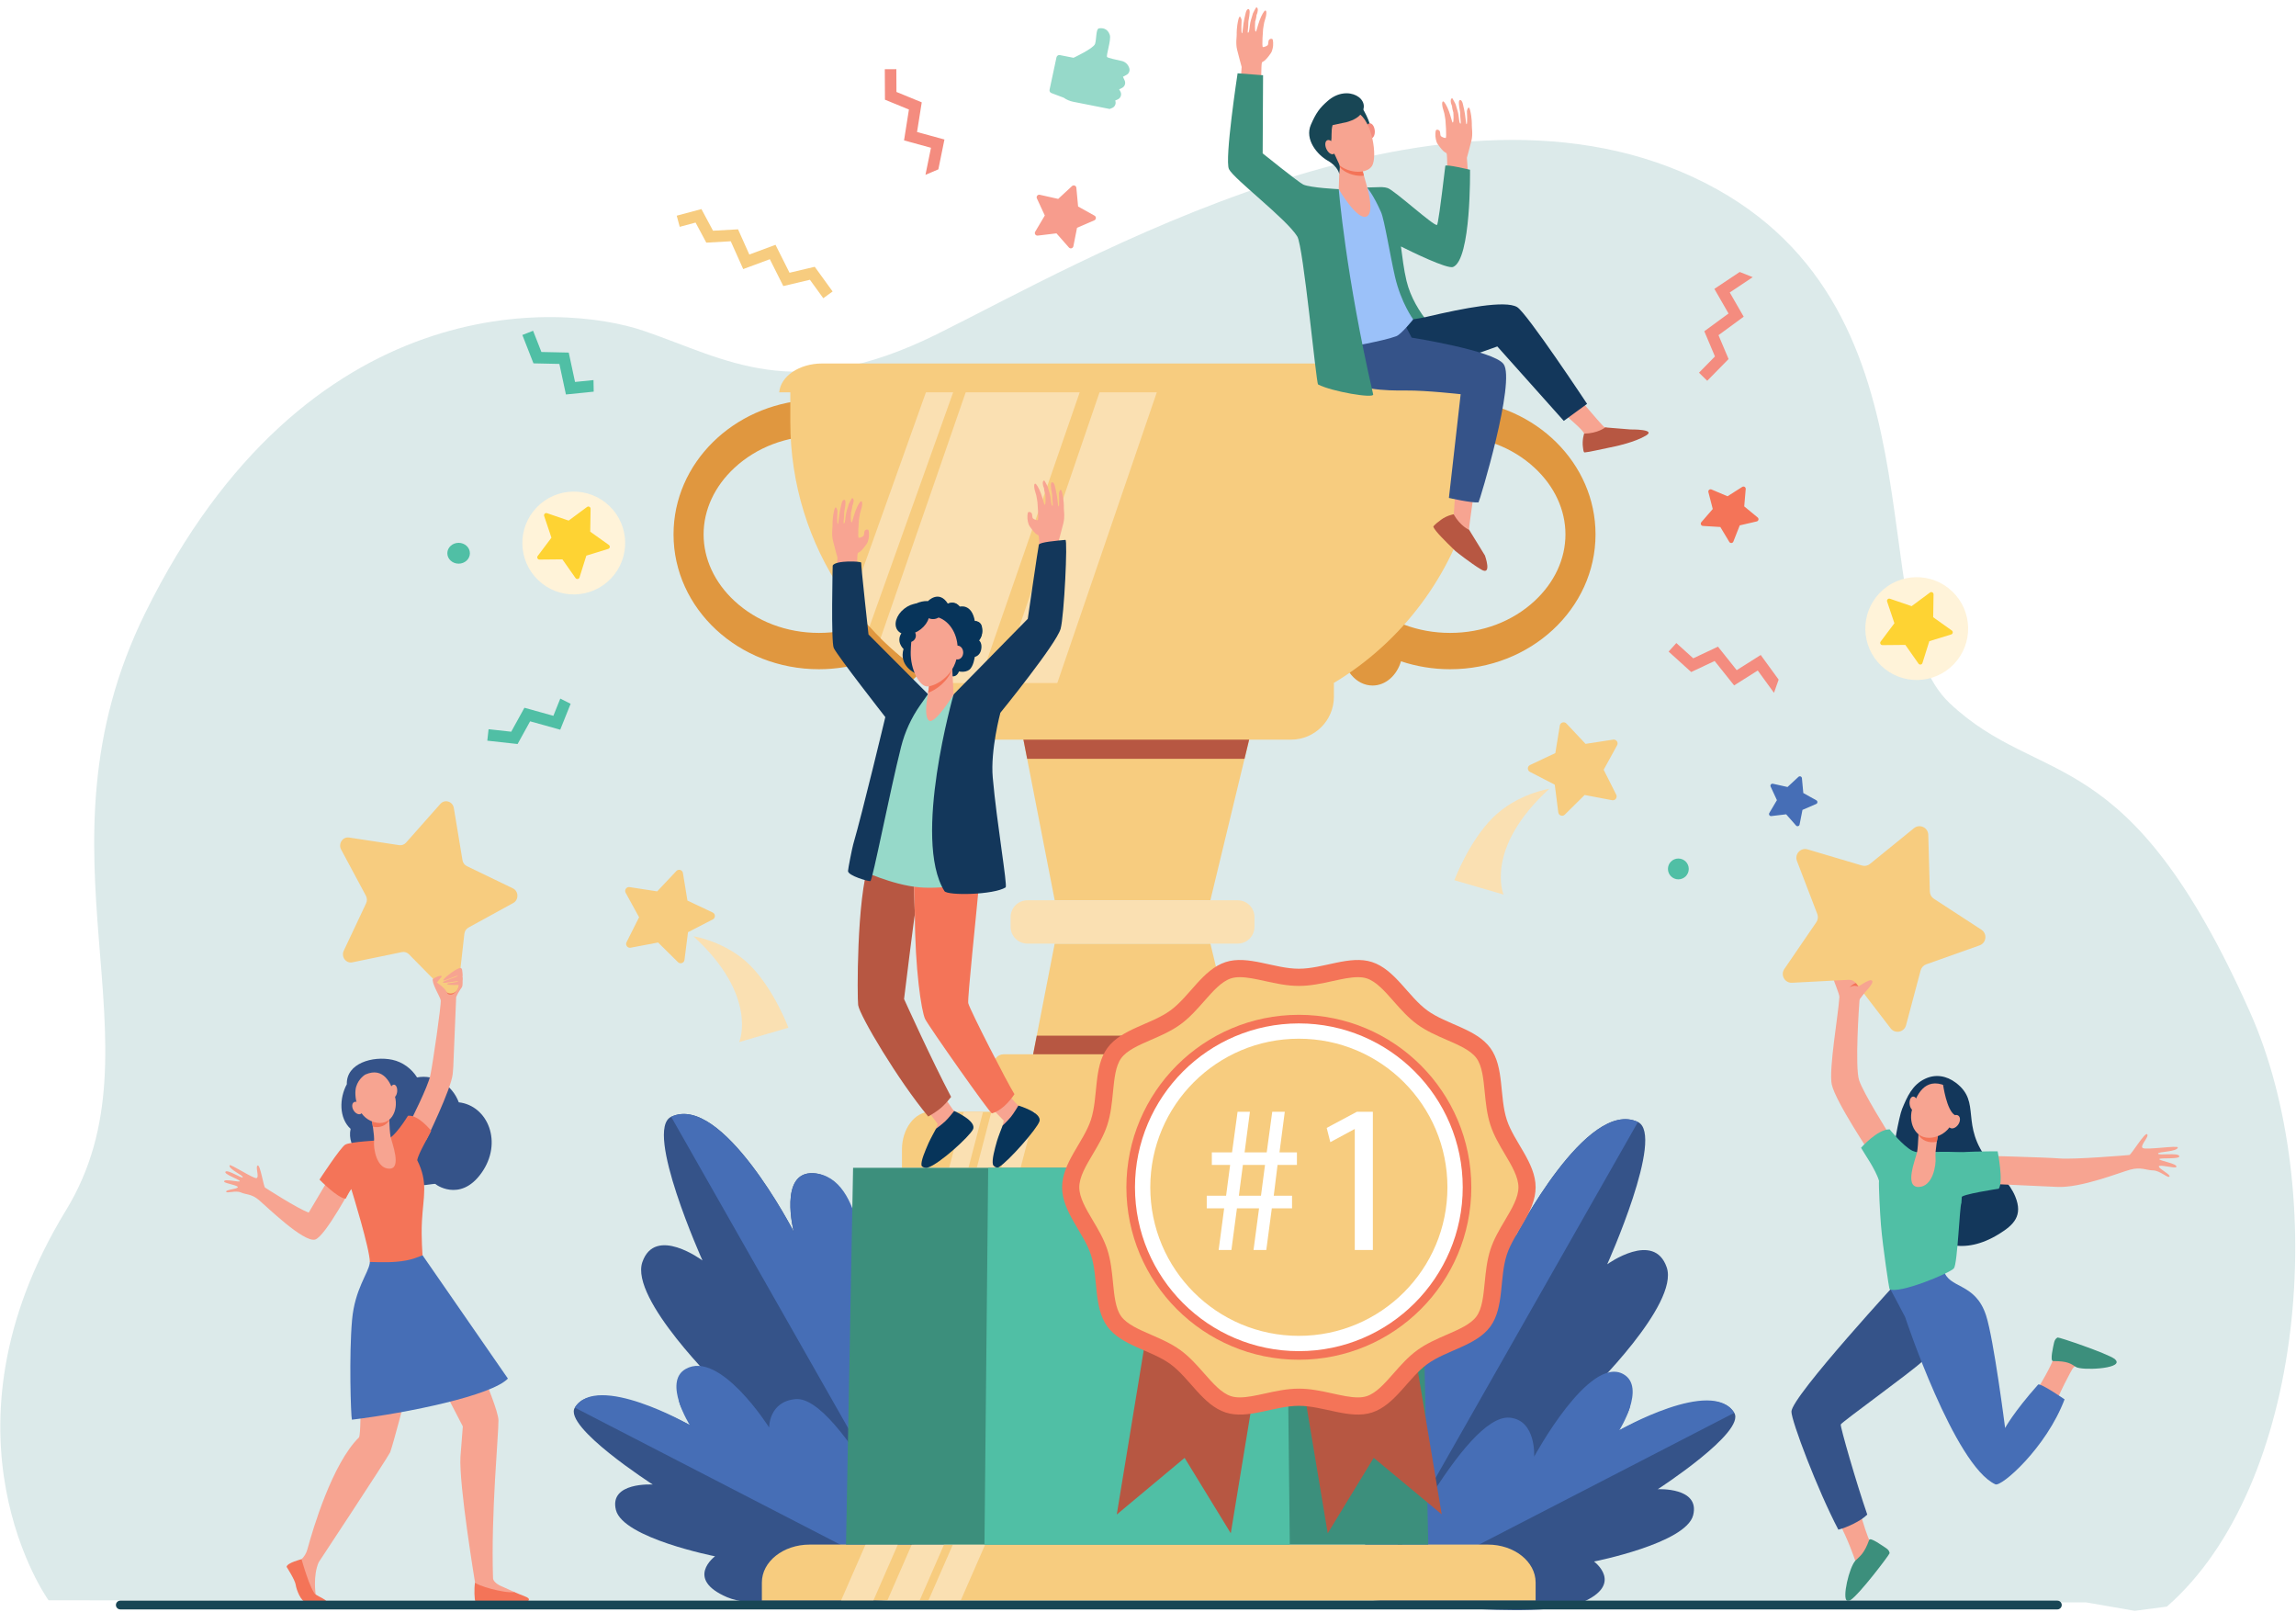 <?xml version="1.0" encoding="UTF-8"?>
<svg width="416px" height="292px" viewBox="0 0 416 292" version="1.1" xmlns="http://www.w3.org/2000/svg" xmlns:xlink="http://www.w3.org/1999/xlink">
    <title>1</title>
    <g id="Sachin-illustrations" stroke="none" stroke-width="1" fill="none" fill-rule="evenodd">
        <g id="1">
            <rect id="Rectangle" fill="#FFFFFF" x="0" y="0" width="416" height="292"></rect>
            <g id="Group-2" fill-rule="nonzero">
                <path d="M386.772,25.347 L392.604,26.111 C417.64,47.975 422.146,101.331 407.657,133.819 C385.399,183.732 369.863,174.122 353.239,189.785 C336.612,205.447 354.173,262.983 306.854,285.038 C259.537,307.091 195.593,269.376 169.696,256.591 C143.799,243.806 131.649,252.117 116.623,257.231 C101.596,262.345 55.463,265.219 26.341,206.182 C4.68,162.271 30.338,128.006 11.962,97.922 C-12.838,57.321 8.795,27.253 8.795,27.253 L377.959,26.874 L386.772,25.347" id="path16" fill="#DCEAEA" transform="translate(207.959, 158.582) scale(1, -1) translate(-207.959, -158.582) "></path>
                <g id="8601" transform="translate(20.95, 0)">
                    <g id="g10" transform="translate(187, 146.267) scale(-1, 1) rotate(-180) translate(-187, -146.267) translate(0, 0.767)">
                        <g id="g12" transform="translate(-0, 0)">
                            <path d="M226.96,2.092 C226.96,2.092 263.629,20.171 269.936,29.599 C276.241,39.028 266.971,39.562 266.971,39.562 C266.971,39.562 283.336,55.475 281.033,62.173 C278.732,68.873 270.253,62.729 270.253,62.729 C270.253,62.729 280.777,86.148 275.816,88.502 C266.575,92.888 253.61,67.689 253.61,67.689 C253.61,67.689 256.396,78.637 250.032,78.28 C240.437,77.744 240.833,52.983 240.833,52.983 C240.833,52.983 239.749,62.477 233.964,59.394 C223.586,53.86 226.96,2.092 226.96,2.092" id="path16" fill="#355389"></path>
                            <path d="M231.876,63.223 C236.393,65.729 240.892,58.405 240.892,58.405 C240.892,58.405 240.437,77.744 250.032,78.28 C256.396,78.637 253.61,67.689 253.61,67.689 C253.61,67.689 266.575,92.888 275.816,88.502 L226.916,2.496 C226.571,8.501 222.928,58.259 231.876,63.223" id="path18" fill="#466EB6"></path>
                            <path d="M227.907,1.87 C227.907,1.87 257.898,-1.856 265.663,1.464 C273.43,4.781 267.863,8.881 267.863,8.881 C267.863,8.881 284.538,12.159 285.825,17.273 C287.11,22.385 279.419,21.979 279.419,21.979 C279.419,21.979 295.407,32.33 293.269,35.815 C289.287,42.304 270.961,31.855 270.961,31.855 C270.961,31.855 277.148,37.55 273.034,39.914 C266.829,43.478 257.015,27.872 257.015,27.872 C257.015,27.872 257.624,31.719 252.763,32.145 C244.04,32.911 227.907,1.87 227.907,1.87" id="path20" fill="#355389"></path>
                            <path d="M252.566,34.94 C257.427,34.514 257.015,27.872 257.015,27.872 C257.015,27.872 267.006,46.37 273.211,42.806 C277.325,40.442 272.458,32.68 272.458,32.68 C272.458,32.68 289.287,42.304 293.269,35.815 L227.817,2.035 C230.041,5.922 244.419,35.655 252.566,34.94" id="path22" fill="#466EB6"></path>
                            <path d="M149.51,3.038 C149.51,3.038 112.841,21.116 106.534,30.545 C100.228,39.973 109.498,40.507 109.498,40.507 C109.498,40.507 93.134,56.421 95.436,63.119 C97.739,69.819 106.33,63.416 106.33,63.416 C106.33,63.416 95.694,87.094 100.655,89.448 C109.896,93.833 122.86,68.635 122.86,68.635 C122.86,68.635 120.074,79.582 126.437,79.226 C136.033,78.69 135.637,53.929 135.637,53.929 C135.637,53.929 136.721,63.422 142.506,60.337 C152.883,54.806 149.51,3.038 149.51,3.038" id="path24" fill="#355389"></path>
                            <path d="M144.594,64.169 C140.076,66.675 135.578,59.35 135.578,59.35 C135.578,59.35 136.033,78.69 126.437,79.226 C120.074,79.582 122.86,68.635 122.86,68.635 C122.86,68.635 109.896,93.833 100.655,89.448 L149.553,3.44 C149.898,9.446 153.541,59.205 144.594,64.169" id="path26" fill="#466EB6"></path>
                            <path d="M148.562,2.813 C148.562,2.813 118.572,-0.91 110.806,2.407 C103.041,5.727 108.606,9.826 108.606,9.826 C108.606,9.826 91.932,13.104 90.646,18.217 C89.359,23.331 97.319,22.828 97.319,22.828 C97.319,22.828 81.063,33.275 83.201,36.76 C87.182,43.249 105.509,32.799 105.509,32.799 C105.509,32.799 99.323,38.496 103.436,40.858 C109.64,44.424 119.456,28.817 119.456,28.817 C119.456,28.817 118.846,32.665 123.707,33.09 C132.429,33.855 148.562,2.813 148.562,2.813" id="path28" fill="#355389"></path>
                            <path d="M123.195,38.301 C118.334,37.873 118.41,33.153 118.41,33.153 C118.41,33.153 109.463,47.316 103.259,43.752 C99.145,41.388 104.012,33.626 104.012,33.626 C104.012,33.626 87.182,43.249 83.201,36.76 L148.655,2.981 C146.428,6.867 131.342,39.014 123.195,38.301" id="path30" fill="#466EB6"></path>
                            <path d="M323.689,90.89 C324.591,93.061 325.509,95.236 327.85,96.335 C329.743,97.226 331.724,96.891 333.406,95.624 C338.176,92.039 334.021,88.087 339.449,81.288 C341.136,79.174 343.179,77.468 344.19,74.992 C345.605,71.527 343.92,69.862 341.219,68.202 C328.295,60.26 321.521,76.568 321.764,80.297 C321.945,83.073 323.109,89.491 323.689,90.89" id="path32" fill="#13375B"></path>
                            <path d="M315.908,18.577 C316.546,15.697 317.549,13.175 317.683,12.88 C317.748,12.738 318.343,12.23 318.414,12.084 C318.227,8.536 316.046,6.357 313.981,4.787 C314.379,6.586 315.331,8.668 315.185,9.06 C314.952,9.685 314.034,12.539 312.166,16.103 C313.922,16.363 314.511,17.454 315.908,18.577" id="path34" fill="#F7A491"></path>
                            <path d="M323.884,60.714 L334.886,52.359 C334.886,52.359 329.438,47.119 327.395,45.172 C325.352,43.224 312.745,34.156 312.566,33.709 C312.434,33.378 315.435,22.953 317.37,17.387 C316.207,16.199 313.646,15.035 312.131,14.651 C308.316,21.928 303.629,34.347 303.629,36.033 C303.629,38.78 323.884,60.714 323.884,60.714" id="path36" fill="#355389"></path>
                            <path d="M354.745,44.045 C354.386,43.695 351.998,39.044 351.088,36.553 C349.758,37.391 348.954,38.389 347.468,38.953 C348.641,40.649 350.926,44.733 351.116,45.704 C351.561,48.009 352.085,48.348 352.085,48.348 C352.085,48.348 359.813,45.734 360.329,45.001 C360.843,44.268 356.191,45.454 354.745,44.045" id="path38" fill="#F7A491"></path>
                            <path d="M351.025,45.192 C350.426,45.19 351.076,47.901 351.214,48.525 C351.37,49.226 351.776,49.437 351.876,49.463 C352.15,49.53 360.741,46.624 362.193,45.58 C362.289,45.509 362.467,45.286 362.494,45.235 C363.288,43.754 356.207,43.472 355.188,44.12 C354.282,44.695 353.722,45.2 351.025,45.192" id="path40" fill="#3C8F7C"></path>
                            <path d="M321.535,58.247 C321.535,58.247 331.136,62.126 331.138,62.126 C331.099,62.11 331.196,61.736 331.203,61.706 C332.104,58.202 336.909,59.553 338.894,53.464 C340.294,49.161 342.346,33.07 342.346,33.07 C342.346,33.07 343.8,35.836 348.318,40.927 C348.668,41.321 353.119,38.263 353.119,38.263 C349.809,29.489 341.682,22.36 340.58,22.864 C333.144,26.276 324.213,53.188 324.225,53.186 C323.379,54.833 321.535,58.247 321.535,58.247" id="path42" fill="#466EB6"></path>
                            <path d="M321.18,86.57 C321.18,86.57 316.676,93.699 315.892,96.071 C315.11,98.441 315.886,109.737 315.961,110.541 C316.034,111.343 318.757,113.537 318.327,114.168 C317.9,114.8 314.142,115.314 313.512,115.19 C312.881,115.068 311.654,115.18 311.153,114.672 C311.088,114.605 312.349,111.632 312.322,111.171 C312.143,108.023 310.355,98.002 310.941,95.291 C311.614,92.176 318.302,82.218 318.302,82.218 L321.18,86.57" id="path44" fill="#F7A491"></path>
                            <path d="M337.536,82.417 C337.536,82.417 349.585,82.118 352.229,81.901 C354.875,81.684 364.472,82.482 364.845,82.525 C365.217,82.569 367.676,86.731 368.084,86.284 C368.492,85.837 366.717,84.22 367.266,83.8 C367.816,83.38 373.719,84.32 373.64,83.885 C373.494,83.067 370.05,83.172 370.052,82.778 C370.056,82.384 373.658,82.998 373.902,82.344 C374.147,81.69 370.438,82.078 370.289,81.787 C370.141,81.493 373.729,80.959 373.362,80.351 C373.163,80.02 370.184,80.902 370.198,80.451 C370.212,80.002 372.387,78.975 372.119,78.617 C371.853,78.258 370.413,79.718 369.152,79.736 C367.891,79.756 366.988,80.414 364.975,79.86 C362.961,79.308 356.1,76.543 351.803,76.745 C347.508,76.948 338.017,77.372 338.017,77.372 L337.536,82.417" id="path46" fill="#F7A491"></path>
                            <path d="M319.85,69.837 C319.687,71.824 319.409,77.187 319.5,77.845 C318.899,79.909 316.706,82.969 316.245,83.834 C316.245,83.834 319.22,87.204 321.427,87.175 C321.427,87.175 323.773,84.212 325.515,83.304 C325.541,83.31 326.132,83.042 326.392,83.042 C328.073,83.053 333.95,83.233 335.046,82.906 L334.425,73.826 C334.11,73.306 333.725,62.865 333.075,62.006 C332.425,61.147 322.966,57.235 321.397,58.245 C321.336,58.285 320.183,65.822 319.85,69.837" id="path48" fill="#50BFA5"></path>
                            <path d="M331.986,82.695 C333.069,83.213 340.988,83.195 340.988,83.195 C340.988,83.195 342.086,77.734 341.199,76.42 C341.199,76.42 334.185,75.378 334.385,74.803 L331.986,82.695" id="path50" fill="#50BFA5"></path>
                            <path d="M330.224,86.387 C330.224,86.387 329.615,83.237 329.738,81.994 C329.86,80.75 329.273,76.747 326.642,76.734 C324.012,76.72 326.144,81.824 326.392,83.042 C326.638,84.259 326.697,88.03 326.697,88.03 L330.224,86.387" id="path52" fill="#F7A491"></path>
                            <path d="M326.644,86.138 C326.684,87.169 326.697,88.03 326.697,88.03 L330.224,86.387 C330.224,86.387 330.1,85.742 329.974,84.921 C328.431,84.612 327.312,85.183 326.644,86.138" id="path54" fill="#F47458"></path>
                            <path d="M331.515,95.078 C331.515,95.078 332.872,94.326 333.371,92.691 C333.867,91.058 333.302,86.842 329.791,85.823 C326.28,84.807 324.759,88.144 325.482,90.754 C326.205,93.364 327.777,96.67 331.515,95.078" id="path56" fill="#F7A491"></path>
                            <path d="M325.042,91.767 C325.111,91.065 325.497,90.53 325.907,90.569 C326.315,90.61 326.591,91.211 326.522,91.913 C326.453,92.612 326.067,93.148 325.657,93.108 C325.249,93.069 324.973,92.468 325.042,91.767" id="path58" fill="#F7A491"></path>
                            <path d="M317.715,12.793 C317.916,13.359 320.215,11.66 320.755,11.32 C321.364,10.935 321.423,10.482 321.413,10.378 C321.383,10.104 315.931,2.896 314.3,1.87 C314.146,1.773 313.815,1.759 313.717,1.793 C312.779,2.118 314.085,7.906 315.262,9.082 C316.02,9.84 316.804,10.256 317.715,12.793" id="path60" fill="#3C8F7C"></path>
                            <path d="M337.717,120.501 L328.045,117.064 C327.552,116.888 327.178,116.48 327.042,115.974 L324.396,106.032 C324.055,104.757 322.404,104.428 321.6,105.476 L315.336,113.642 C315.017,114.057 314.515,114.29 313.993,114.262 L303.741,113.728 C302.425,113.659 301.601,115.133 302.344,116.222 L308.147,124.707 C308.442,125.139 308.507,125.69 308.318,126.179 L304.63,135.792 C304.157,137.026 305.298,138.265 306.561,137.89 L316.41,134.969 C316.913,134.819 317.455,134.928 317.86,135.257 L325.832,141.732 C326.855,142.563 328.386,141.856 328.423,140.536 L328.707,130.245 C328.723,129.721 328.993,129.236 329.432,128.951 L338.048,123.34 C339.154,122.619 338.959,120.942 337.717,120.501" id="path62" fill="#F7CC7F"></path>
                            <path d="M318.262,114.069 C318.623,113.539 316.668,111.861 316.127,110.933 L314.899,112.605 C315.504,112.724 317.851,114.674 318.262,114.069" id="path64" fill="#F7A491"></path>
                            <path d="M331.103,95.291 C331.103,95.291 331.739,90.589 333.26,89.74 C334.782,88.891 334.143,86.804 334.143,86.804 C334.143,86.804 335.524,91.649 334.32,93.205 C333.119,94.761 331.103,95.291 331.103,95.291" id="path66" fill="#13375B"></path>
                            <path d="M332.36,89.064 C331.946,88.451 331.948,87.728 332.362,87.45 C332.776,87.173 333.448,87.443 333.859,88.055 C334.271,88.668 334.269,89.391 333.855,89.669 C333.442,89.948 332.772,89.677 332.36,89.064" id="path68" fill="#F7A491"></path>
                            <path d="M315.309,113.675 C315.317,113.663 315.329,113.653 315.336,113.642 L315.782,113.061 C315.455,113.149 314.832,113.326 314.223,112.911 C314.223,112.911 314.424,113.34 315.309,113.675" id="path70" fill="#F47257"></path>
                            <path d="M50.981,61.413 C51.099,61.364 49.414,59.191 47.772,57.656 C46.449,55.995 45.207,54.029 44.78,51.886 C44.13,48.626 44.671,32.525 44.105,31.378 C39.248,26.631 35.73,14.714 34.743,11.079 C34.551,10.37 34.161,9.732 33.62,9.235 L33.62,9.235 L33.836,5.126 L36.25,2.904 C36.25,2.904 35.713,6.251 36.786,8.735 C36.786,8.735 49.016,27.253 49.742,28.668 C51.129,32.698 56.179,53.352 56.179,53.352 L57.352,58.099 C57.352,58.099 50.991,61.409 50.981,61.413" id="path72" fill="#F7A491"></path>
                            <path d="M30.976,7.914 C30.976,7.914 32.504,5.559 32.634,4.641 C32.765,3.725 33.578,1.645 34.478,1.513 C34.683,1.483 38.182,1.225 38.157,1.663 C38.138,1.998 36.871,2.474 36.283,2.882 C35.266,3.583 33.688,9.302 33.688,9.302 C33.688,9.302 31.042,8.646 30.976,7.914" id="path74" fill="#F47458"></path>
                            <path d="M61.433,54.276 C61.433,54.276 69.311,37.436 69.361,34.475 C69.404,31.938 67.984,17.699 68.38,5.841 C68.395,5.412 68.937,4.844 69.726,4.482 C70.171,4.279 72.316,3.319 72.316,3.319 L72.611,2.553 L65.223,3.079 L65.117,5.096 C65.117,5.096 62.177,22.834 62.477,27.85 C62.524,28.638 62.907,33.358 62.907,33.358 L54.024,50.507 L59.611,57.847 L61.433,54.276" id="path76" fill="#F7A491"></path>
                            <path d="M62.173,92.072 C60.979,95.252 57.861,97.178 54.614,96.583 C53.617,98.191 51.956,99.385 50.149,99.771 C46.583,100.535 41.762,99.127 41.892,95.352 C40.509,92.817 40.456,89.192 42.572,87.263 C41.836,83.853 45.03,80.557 49.182,80.678 C50.628,78.292 53.382,76.759 56.121,77.086 C56.779,77.165 57.781,77.329 57.948,77.289 C57.739,77.327 62.348,73.794 66.253,79.228 C70.238,84.771 67.438,91.481 62.173,92.072" id="path78" fill="#355389"></path>
                            <path d="M61.701,111.144 C61.893,111.599 62.131,112.034 62.41,112.442 L62.718,112.891 C62.756,112.972 62.785,113.039 62.801,113.082 C62.935,113.48 62.832,114.761 62.832,114.761 L60.138,114.109 L59.547,112.552 C58.947,112.83 57.922,114.914 57.548,114.414 C57.106,113.823 58.771,111.26 58.903,110.566 C59.034,109.871 57.471,99.097 57.02,96.958 C56.569,94.818 53.519,88.845 53.519,88.845 L56.308,85.305 C56.308,85.305 60.779,94.412 61.073,97.194 C61.104,97.486 61.139,97.923 61.176,98.465 L61.701,111.144" id="path80" fill="#F7A491"></path>
                            <path d="M43.126,77.403 L39.814,80.211 C39.814,80.211 37.133,75.741 34.985,72.096 C32.854,72.867 27.348,76.454 27.077,76.619 C26.804,76.785 26.201,80.841 25.735,80.626 C25.268,80.41 26.093,78.485 25.527,78.341 C24.961,78.197 20.722,81.03 20.635,80.652 C20.472,79.943 23.165,78.816 23.03,78.499 C22.894,78.184 20.322,79.945 19.912,79.505 C19.503,79.066 22.496,78.071 22.512,77.786 C22.527,77.498 19.577,78.331 19.655,77.713 C19.697,77.378 22.295,77.039 22.131,76.68 C21.968,76.324 19.944,76.265 20.028,75.883 C20.113,75.5 21.717,76.168 22.697,75.739 C23.677,75.309 24.596,75.52 25.963,74.368 C27.329,73.217 34.046,66.643 36.139,67.207 C37.966,67.699 43.126,77.403 43.126,77.403" id="path82" fill="#F7A491"></path>
                            <path d="M43.412,34.094 C43.419,34.074 43.424,34.074 43.427,34.094 C43.425,34.094 43.412,34.094 43.412,34.094" id="path84" fill="#F47458"></path>
                            <path d="M54.645,81.58 C54.857,82.874 56.861,86.115 57.177,86.909 C57.177,86.909 54.854,89.862 52.968,89.637 C52.968,89.637 50.434,85.437 48.992,85.295 C47.552,85.155 42.483,84.935 41.595,84.397 C40.706,83.857 36.936,78.069 36.936,78.069 C36.936,78.069 40.324,74.61 41.687,74.618 C41.687,74.618 42.411,76.044 42.7,76.355 C42.905,75.693 46.062,65.469 46.057,63.152 L46.082,63.133 C49.032,60.739 53.337,61.293 55.613,64.358 L55.613,64.358 C55.613,64.358 55.345,67.546 55.497,70.485 C55.735,75.089 56.667,77.535 54.645,81.58" id="path86" fill="#F47458"></path>
                            <path d="M71.074,42.024 L55.613,64.358 C54.659,63.972 53.758,63.635 52.739,63.438 C50.522,63.011 48.302,63.08 46.057,63.152 C46.057,63.068 46.053,62.995 46.044,62.934 C45.786,61.092 43.343,58.241 42.84,52.654 C42.269,46.313 42.614,35.297 42.808,34.574 C53.086,35.823 68.157,38.965 71.074,42.024" id="path88" fill="#466EB6"></path>
                            <path d="M62.057,112.822 C62.057,112.822 61.086,112.172 60.261,112.381 C59.435,112.592 59.056,112.897 59.056,112.897 C59.056,112.897 59.512,112.066 60.186,111.703 C61.347,111.081 62.057,112.822 62.057,112.822" id="path90" fill="#F47458"></path>
                            <path d="M42.887,117.43 L51.876,119.284 C52.334,119.378 52.808,119.231 53.143,118.892 L59.716,112.209 C60.559,111.353 61.976,111.875 62.114,113.094 L63.187,122.593 C63.241,123.078 63.521,123.504 63.934,123.73 L72.041,128.178 C73.081,128.75 73.041,130.32 71.973,130.834 L63.646,134.853 C63.222,135.056 62.921,135.465 62.841,135.946 L61.279,145.378 C61.079,146.588 59.637,147.035 58.839,146.135 L52.62,139.116 C52.303,138.759 51.838,138.588 51.375,138.659 L42.302,140.038 C41.138,140.215 40.288,138.923 40.863,137.851 L45.346,129.494 C45.574,129.069 45.587,128.555 45.381,128.117 L41.336,119.538 C40.817,118.439 41.733,117.192 42.887,117.43" id="path92" fill="#F7CC7F"></path>
                            <path d="M46.385,89.019 C46.385,89.019 46.929,86.091 46.82,84.937 C46.711,83.78 47.235,80.059 49.583,80.047 C51.931,80.033 50.029,84.779 49.808,85.91 C49.586,87.043 49.534,90.545 49.534,90.545 L46.385,89.019" id="path94" fill="#F7A491"></path>
                            <path d="M49.582,88.788 C49.546,89.747 49.534,90.545 49.534,90.545 L46.385,89.019 C46.385,89.019 46.496,88.42 46.608,87.657 C47.986,87.37 48.985,87.9 49.582,88.788" id="path96" fill="#F47458"></path>
                            <path d="M45.234,97.1 C45.234,97.1 44.021,96.398 43.577,94.879 C43.134,93.36 43.639,89.442 46.773,88.497 C49.907,87.551 51.265,90.654 50.62,93.081 C49.974,95.506 48.57,98.579 45.234,97.1" id="path98" fill="#F7A491"></path>
                            <path d="M51.011,94.02 C50.95,93.368 50.605,92.87 50.24,92.907 C49.875,92.945 49.63,93.504 49.691,94.156 C49.752,94.806 50.098,95.305 50.463,95.267 C50.827,95.23 51.073,94.672 51.011,94.02" id="path100" fill="#F7A491"></path>
                            <path d="M44.48,91.509 C44.848,90.939 44.847,90.268 44.477,90.008 C44.107,89.749 43.509,90.002 43.14,90.571 C42.772,91.14 42.774,91.812 43.143,92.072 C43.513,92.33 44.112,92.078 44.48,91.509" id="path102" fill="#F7A491"></path>
                            <path d="M62.514,116.398 C61.906,116.516 59.333,114.497 59.356,114.195 C59.38,113.882 61.89,115.174 61.961,114.967 C62.017,114.806 59.151,114.055 59.301,113.768 C59.403,113.571 61.974,114.112 62.043,113.986 C62.15,113.789 59.897,113.707 60.043,113.488 C60.211,113.236 62.356,113.34 62.356,113.34 C62.356,113.34 62.787,114.034 62.832,114.294 C62.851,114.404 62.852,114.56 62.842,114.739 C62.834,114.881 62.897,115.005 62.877,115.164 C62.796,115.815 62.85,116.333 62.514,116.398" id="path104" fill="#F7A491"></path>
                            <path d="M59.085,114.853 L58.127,113.669 L57.496,114.14 C57.496,114.14 57.443,114.239 57.517,114.404 C57.59,114.568 59.064,115.291 59.085,114.853" id="path106" fill="#F7A491"></path>
                            <path d="M65.198,1.673 L74.531,1.673 C74.876,1.704 74.96,1.982 74.84,2.153 C74.594,2.508 73.505,2.768 72.281,3.331 C70.135,3.107 65.46,4.574 65.122,5.065 C64.926,4.08 65.006,1.716 65.198,1.673" id="path108" fill="#F47458"></path>
                            <path d="M58.196,113.752 C58.196,113.752 59.463,112.978 59.987,112.076 C60.511,111.171 60.269,110.421 60.269,110.421 L58.099,113.09 L58.196,113.752" id="path110" fill="#F7A491"></path>
                            <path d="M243.692,219.315 C243.467,218.255 243.262,217.159 242.71,216.273 C241.763,215.128 240.868,213.948 240.019,212.737 C240.604,212.778 241.191,212.806 241.786,212.806 C247.63,212.806 253.068,210.747 257.1,207.01 C260.703,203.671 262.685,199.39 262.685,194.958 C262.685,190.525 260.703,186.242 257.1,182.903 C253.068,179.166 247.63,177.109 241.786,177.109 C235.956,177.109 230.53,179.156 226.504,182.874 C226.211,182.007 225.917,181.144 225.626,180.277 C223.655,179.278 222.27,176.928 222.27,174.184 C222.27,170.535 224.719,167.576 227.74,167.576 C230.116,167.576 232.134,169.411 232.888,171.966 C235.668,171.04 238.661,170.529 241.786,170.529 C256.337,170.529 268.135,181.465 268.135,194.958 C268.135,207.853 257.354,218.408 243.692,219.315" id="path112" fill="#E0973F"></path>
                            <path d="M125.527,219.315 C125.752,218.255 125.957,217.159 126.508,216.273 C127.455,215.128 128.349,213.948 129.2,212.737 C128.615,212.778 128.028,212.806 127.433,212.806 C121.588,212.806 116.149,210.747 112.119,207.01 C108.516,203.671 106.532,199.39 106.532,194.958 C106.532,190.525 108.516,186.242 112.119,182.903 C116.149,179.166 121.588,177.109 127.433,177.109 C133.263,177.109 138.687,179.156 142.714,182.874 C143.008,182.007 143.3,181.144 143.591,180.277 C145.564,179.278 146.949,176.928 146.949,174.184 C146.949,170.535 144.5,167.576 141.477,167.576 C139.101,167.576 137.085,169.411 136.331,171.966 C133.55,171.04 130.558,170.529 127.433,170.529 C112.881,170.529 101.084,181.465 101.084,194.958 C101.084,207.853 111.865,218.408 125.527,219.315" id="path114" fill="#E0973F"></path>
                            <path d="M247.482,222.096 L247.482,215.351 C247.482,184.873 222.765,160.159 192.282,160.159 C178.241,160.347 168.608,158.895 155.277,164.795 C136.069,173.217 122.242,192.515 122.242,215.351 L122.242,222.096 L247.482,222.096" id="path116" fill="#F7CC7F"></path>
                            <path d="M155.277,164.795 C155.291,164.789 155.305,164.783 155.319,164.777 L175.162,222.096 L154.505,222.096 L138.6,176.146 C143.404,171.388 149.059,167.521 155.277,164.795" id="path118" fill="#FAE0B2"></path>
                            <path d="M168.187,160.928 L189.125,222.096 L178.748,222.096 L158.666,163.42 C161.996,162.194 165.121,161.418 168.187,160.928" id="path120" fill="#FAE0B2"></path>
                            <path d="M136.589,178.244 L152.247,222.096 L147.313,222.096 L133.147,182.42 C134.226,180.97 135.375,179.578 136.589,178.244" id="path122" fill="#FAE0B2"></path>
                            <path d="M242.015,225.918 L128.024,225.918 C123.864,225.918 120.472,223.603 120.233,220.688 L249.805,220.688 C249.565,223.603 246.174,225.918 242.015,225.918" id="path124" fill="#F7CC7F"></path>
                            <polyline id="path126" fill="#F7CC7F" points="163.698 161.775 170.147 128.671 198.35 128.671 206.34 161.775 163.698 161.775"></polyline>
                            <polyline id="path128" fill="#B75742" points="206.342 161.773 204.539 154.303 165.156 154.303 163.698 161.773 206.342 161.773"></polyline>
                            <polyline id="path130" fill="#F7CC7F" points="206.342 87.718 163.698 87.718 166.896 104.15 170.145 120.822 198.352 120.822 202.38 104.15 206.342 87.718"></polyline>
                            <polyline id="path132" fill="#B75742" points="206.342 87.718 163.698 87.718 166.896 104.15 202.38 104.15 206.342 87.718"></polyline>
                            <path d="M203.298,128.671 L165.2,128.671 C163.519,128.671 162.156,127.308 162.156,125.627 L162.156,123.866 C162.156,122.186 163.519,120.822 165.2,120.822 L203.298,120.822 C204.979,120.822 206.34,122.186 206.34,123.866 L206.34,125.627 C206.34,127.308 204.979,128.671 203.298,128.671" id="path134" fill="#FAE0B2"></path>
                            <path d="M209.485,89.958 L159.115,89.958 L159.115,99.005 C159.115,99.978 159.906,100.768 160.881,100.768 L207.721,100.768 C208.695,100.768 209.485,99.978 209.485,99.005 L209.485,89.958" id="path136" fill="#F7CC7F"></path>
                            <path d="M226.13,83.497 L226.13,80.207 L142.47,80.207 L142.47,83.497 C142.47,87.285 144.783,90.362 147.632,90.362 L220.968,90.362 C223.817,90.362 226.13,87.285 226.13,83.497" id="path138" fill="#F7CC7F"></path>
                            <polyline id="path140" fill="#FAE0B2" points="162.167 90.362 159.519 80.207 156.028 80.207 158.676 90.362 162.167 90.362"></polyline>
                            <polyline id="path142" fill="#FAE0B2" points="157.167 90.362 154.521 80.207 151.025 80.207 153.675 90.362 157.167 90.362"></polyline>
                            <polyline id="path144" fill="#FAE0B2" points="166.611 90.362 163.964 80.207 160.469 80.207 163.119 90.362 166.611 90.362"></polyline>
                            <path d="M257.281,5.081 L257.281,1.793 L117.09,1.793 L117.09,5.081 C117.09,8.871 120.966,11.946 125.743,11.946 L248.627,11.946 C253.403,11.946 257.281,8.871 257.281,5.081" id="path146" fill="#F7CC7F"></path>
                            <polyline id="path148" fill="#FAE0B2" points="150.095 11.946 145.66 1.793 139.81 1.793 144.245 11.946 150.095 11.946"></polyline>
                            <polyline id="path150" fill="#FAE0B2" points="141.719 11.946 137.284 1.793 131.426 1.793 135.87 11.946 141.719 11.946"></polyline>
                            <polyline id="path152" fill="#FAE0B2" points="157.543 11.946 153.108 1.793 147.25 1.793 151.693 11.946 157.543 11.946"></polyline>
                            <path d="M220.731,168.03 L220.731,165.547 C220.731,161.249 217.25,157.77 212.958,157.77 L156.798,157.77 C152.501,157.77 149.019,161.249 149.019,165.547 L149.019,168.03 L220.731,168.03" id="path154" fill="#F7CC7F"></path>
                            <polyline id="path156" fill="#3C8F7C" points="237.828 11.946 132.333 11.946 133.617 80.207 236.413 80.207 237.828 11.946"></polyline>
                            <polyline id="path158" fill="#50BFA5" points="212.742 11.946 157.419 11.946 158.095 80.207 211.999 80.207 212.742 11.946"></polyline>
                            <path d="M351.811,1.793 L0.848,1.793 C0.41,1.793 0.054,1.438 0.054,0.999 L0.054,0.999 C0.054,0.559 0.41,0.205 0.848,0.205 L351.811,0.205 C352.248,0.205 352.605,0.559 352.605,0.999 L352.605,0.999 C352.605,1.438 352.248,1.793 351.811,1.793" id="path160" fill="#184655"></path>
                            <polyline id="path162" fill="#B75742" points="202.049 13.999 193.685 27.657 181.39 17.391 194.039 94.405 214.7 91.012 202.049 13.999"></polyline>
                            <polyline id="path164" fill="#B75742" points="240.265 17.431 227.947 27.667 219.614 13.991 206.785 90.973 227.436 94.412 240.265 17.431"></polyline>
                            <path d="M257.281,76.678 C257.281,72.228 253.356,68.454 252.054,64.439 C250.702,60.278 251.61,54.928 249.09,51.464 C246.543,47.968 241.156,47.189 237.658,44.644 C234.195,42.123 231.803,37.227 227.641,35.876 C223.628,34.572 218.832,37.085 214.383,37.085 C209.932,37.085 205.138,34.572 201.123,35.876 C196.961,37.227 194.571,42.123 191.108,44.644 C187.608,47.189 182.221,47.968 179.676,51.464 C177.156,54.928 178.064,60.278 176.712,64.439 C175.408,68.454 171.485,72.228 171.485,76.678 C171.485,81.127 175.408,84.901 176.712,88.916 C178.064,93.077 177.156,98.427 179.676,101.891 C182.221,105.387 187.608,106.165 191.108,108.711 C194.571,111.232 196.961,116.13 201.123,117.479 C205.138,118.783 209.932,116.27 214.383,116.27 C218.832,116.27 223.628,118.783 227.641,117.479 C231.803,116.13 234.195,111.232 237.658,108.711 C241.156,106.165 246.545,105.387 249.09,101.891 C251.61,98.427 250.702,93.077 252.054,88.916 C253.356,84.901 257.281,81.127 257.281,76.678" id="path166" fill="#F47458"></path>
                            <path d="M225.072,38.612 C223.724,38.612 222.154,38.957 220.493,39.323 C218.532,39.753 216.503,40.198 214.383,40.198 C212.261,40.198 210.233,39.753 208.271,39.323 C206.61,38.957 205.042,38.614 203.692,38.614 C203.071,38.614 202.547,38.685 202.084,38.837 C200.368,39.392 198.831,41.14 197.202,42.989 C195.911,44.455 194.577,45.968 192.94,47.16 C191.279,48.37 189.409,49.181 187.602,49.967 C185.356,50.944 183.232,51.868 182.192,53.296 C181.169,54.701 180.945,56.994 180.706,59.423 C180.513,61.391 180.314,63.428 179.674,65.4 C179.059,67.293 178.042,69.007 177.059,70.666 C175.794,72.8 174.598,74.817 174.598,76.678 C174.598,78.538 175.792,80.555 177.059,82.689 C178.042,84.348 179.059,86.062 179.674,87.955 C180.314,89.927 180.513,91.964 180.706,93.934 C180.945,96.361 181.171,98.654 182.194,100.058 C183.232,101.489 185.356,102.411 187.602,103.388 C189.409,104.174 191.279,104.985 192.94,106.195 C194.577,107.387 195.911,108.902 197.202,110.366 C198.831,112.215 200.37,113.963 202.084,114.52 C202.547,114.67 203.071,114.741 203.692,114.741 C205.042,114.741 206.61,114.398 208.271,114.032 C210.233,113.602 212.261,113.157 214.383,113.157 C216.503,113.157 218.532,113.602 220.495,114.032 C222.154,114.398 223.724,114.741 225.074,114.741 C225.693,114.741 226.219,114.67 226.68,114.52 C228.396,113.963 229.935,112.215 231.564,110.366 C232.855,108.902 234.189,107.387 235.826,106.195 C237.487,104.985 239.355,104.174 241.162,103.388 C243.41,102.411 245.532,101.487 246.572,100.058 C247.595,98.654 247.819,96.361 248.058,93.932 C248.251,91.964 248.452,89.927 249.092,87.955 C249.707,86.062 250.724,84.346 251.707,82.689 C252.972,80.555 254.168,78.538 254.168,76.678 C254.168,74.817 252.972,72.8 251.707,70.666 C250.724,69.007 249.707,67.293 249.092,65.4 C248.452,63.428 248.251,61.391 248.058,59.423 C247.819,56.994 247.595,54.701 246.572,53.296 C245.532,51.866 243.41,50.944 241.162,49.967 C239.355,49.181 237.487,48.37 235.826,47.16 C234.187,45.968 232.853,44.455 231.564,42.989 C229.935,41.14 228.396,39.392 226.68,38.837 C226.219,38.685 225.693,38.612 225.072,38.612" id="path168" fill="#F7CC7F"></path>
                            <path d="M245.63,76.678 C245.63,59.423 231.641,45.434 214.383,45.434 C197.125,45.434 183.134,59.423 183.134,76.678 C183.134,93.934 197.125,107.921 214.383,107.921 C231.641,107.921 245.63,93.934 245.63,76.678" id="path170" fill="#F47458"></path>
                            <path d="M214.383,46.991 C198.012,46.991 184.69,60.308 184.69,76.678 C184.69,93.047 198.012,106.364 214.383,106.364 C230.754,106.364 244.074,93.047 244.074,76.678 C244.074,60.308 230.754,46.991 214.383,46.991" id="path172" fill="#FFFFFF"></path>
                            <path d="M241.302,76.678 C241.302,61.813 229.249,49.762 214.383,49.762 C199.515,49.762 187.464,61.813 187.464,76.678 C187.464,91.542 199.515,103.593 214.383,103.593 C229.249,103.593 241.302,91.542 241.302,76.678" id="path174" fill="#F7CC7F"></path>
                            <path d="M207.518,75.142 L208.251,80.729 L204.242,80.729 L203.511,75.142 L207.518,75.142 Z M199.85,65.315 L200.851,72.868 L197.692,72.868 L197.692,75.142 L201.198,75.142 L201.931,80.729 L198.616,80.729 L198.616,83.002 L202.277,83.002 L203.28,90.362 L205.515,90.362 L204.551,83.002 L208.559,83.002 L209.562,90.362 L211.835,90.362 L210.872,83.002 L214.032,83.002 L214.032,80.729 L210.525,80.729 L209.832,75.142 L213.146,75.142 L213.146,72.868 L209.485,72.868 L208.482,65.315 L206.169,65.315 L207.172,72.868 L203.164,72.868 L202.161,65.315 L199.85,65.315" id="path176" fill="#FFFFFF"></path>
                            <polyline id="path178" fill="#FFFFFF" points="224.514 87.202 224.438 87.202 220.083 84.852 219.427 87.433 224.901 90.362 227.791 90.362 227.791 65.315 224.514 65.315 224.514 87.202"></polyline>
                            <path d="M245.652,266.287 C245.356,265.08 244.826,263.171 244.826,263.171 C244.87,262.647 245.023,260.462 245.209,257.785 L241.274,259.359 C241.274,259.359 241.321,263.721 241.144,263.988 C240.996,264.213 240.748,263.931 239.54,265.659 C239.193,266.155 239.128,267.046 239.128,267.046 C239.128,267.046 239.055,268.141 239.302,268.244 C239.548,268.346 239.83,268.183 239.918,267.993 C240.009,267.804 239.985,267.363 240.074,267.174 C240.163,266.985 240.732,266.756 240.972,266.768 C241.211,266.78 240.943,270.009 240.943,270.009 C240.943,270.009 240.809,270.923 240.74,271.224 C240.683,271.478 240.45,272.227 240.45,272.227 C240.45,272.227 240.176,273.314 240.515,273.397 C240.714,273.446 241.221,272.564 241.568,271.626 C241.942,270.618 242.155,269.548 242.261,269.562 C242.513,269.595 242.379,271.366 242.379,271.366 C242.379,271.366 242.129,272.176 242.135,272.56 C241.899,273.029 241.743,273.898 242.159,273.971 C242.235,273.984 242.783,272.879 242.783,272.879 C242.783,272.879 243,272.101 243.126,271.736 C243.347,271.096 243.38,270.084 243.496,269.636 C243.593,269.264 243.68,269.418 243.719,269.402 C243.749,269.39 243.695,269.902 243.634,270.606 C243.603,270.962 243.644,271.37 243.546,271.774 C243.453,272.148 243.4,272.684 243.376,273.007 C243.309,273.923 243.887,273.829 244.086,272.991 C244.16,272.674 244.241,272.326 244.32,271.973 C244.631,270.6 244.622,269.278 244.769,269.266 C244.962,269.252 244.834,271.66 244.834,271.66 C244.834,271.66 245.13,272.991 245.423,271.756 C245.762,270.32 245.727,269.15 245.723,269.099 C245.691,268.748 245.946,267.495 245.652,266.287" id="path180" fill="#F8A492"></path>
                            <path d="M245.396,261.012 C245.396,261.012 240.961,262.074 240.919,261.717 C239.987,253.918 239.57,251.099 239.41,251.016 C238.874,250.74 231.751,257.253 230.481,257.694 C229.874,257.905 229.212,257.87 228.577,257.852 C227.068,257.807 226.768,257.801 226.768,257.801 C226.725,257.799 226.713,257.799 226.713,257.799 L226.721,256.376 C228.423,254.846 232.321,231.653 232.65,231.667 C233.016,231.684 240.718,229.746 240.582,230.396 C240.561,230.5 235.361,234.756 233.885,240.894 C233.391,242.957 233.146,245.175 232.878,247.117 C234.589,246.26 241.274,242.97 242.332,243.406 C245.628,244.757 245.396,261.012 245.396,261.012" id="path182" fill="#3C8F7C"></path>
                            <path d="M258.658,219.831 C258.658,219.831 265.824,214.218 266.065,213.223 C266.409,211.791 272.971,213.675 271.388,213.966 C271.024,214.033 269.859,214.329 269.763,214.38 C269.251,214.654 262.875,222.337 262.875,222.337 L258.658,219.831" id="path184" fill="#F7A491"></path>
                            <path d="M274.466,213.966 L269.889,214.338 C269.889,214.338 268.583,213.257 266.068,213.206 C266.068,213.206 265.667,212.057 265.858,210.716 C265.891,210.485 265.929,209.786 266.163,209.802 C267.008,209.859 269.26,210.418 271.826,210.932 C271.826,210.932 275.276,211.661 277.268,212.853 C279.26,214.045 274.466,213.966 274.466,213.966" id="path186" fill="#B75742"></path>
                            <path d="M226.552,233.908 C226.552,233.908 231.799,233.028 237.601,234.385 C244.318,235.955 251.744,237.407 253.919,236.142 C255.671,235.126 266.606,218.603 266.606,218.603 L262.384,215.52 L250.341,229.003 C250.341,229.003 234.979,223.335 231.529,223.964 C223.669,225.394 223.559,231.669 226.552,233.908" id="path188" fill="#13375B"></path>
                            <polyline id="path190" fill="#13375B" points="232.287 237.244 237.538 231.005 227.799 228.036 226.552 233.908 232.287 237.244"></polyline>
                            <path d="M242.959,208.746 C242.959,208.746 242.639,200.08 242.44,198.612 C242.243,197.152 246.119,192.751 245.624,194.282 C245.51,194.634 245.217,195.799 245.217,195.907 C245.215,196.488 246.653,206.374 246.653,206.374 L242.959,208.746" id="path192" fill="#F7A491"></path>
                            <path d="M248.101,191.124 L245.24,195.777 C245.24,195.777 243.666,196.413 242.427,198.6 C242.427,198.6 241.227,198.409 240.137,197.603 C239.948,197.463 238.667,196.526 238.756,196.311 C239.085,195.515 240.831,193.811 242.738,191.947 C242.738,191.947 245.443,189.767 247.437,188.581 C249.433,187.395 248.101,191.124 248.101,191.124" id="path194" fill="#B75742"></path>
                            <path d="M251.464,225.829 C249.628,228.276 234.819,230.601 234.819,230.601 L230.689,238.536 L221.559,232.906 C221.559,232.906 222.471,225.64 223.157,223.7 C224.069,221.113 230.207,220.981 233.954,221.021 C237.402,221.056 243.701,220.353 243.701,220.353 L241.571,201.561 C241.571,201.561 245.758,200.608 246.937,200.761 C247.069,200.779 253.746,222.788 251.464,225.829" id="path196" fill="#355389"></path>
                            <path d="M226.764,257.785 L221.612,257.497 C221.612,257.497 221.494,257.462 221.458,257.454 C221.039,257.377 221.421,242.366 221.795,236.759 C222.17,231.152 222.928,228.798 222.928,228.798 C222.928,228.798 229.915,230.037 232.059,230.871 C232.949,231.215 235.103,233.908 235.103,233.908 C235.103,233.908 232.902,236.865 231.795,241.67 C230.94,245.376 229.885,251.944 229.283,253.315 C227.897,256.465 226.764,257.785 226.764,257.785" id="path198" fill="#9BC1F9"></path>
                            <path d="M221.76,262.046 L221.612,257.497 C221.612,257.497 224.948,251.753 226.66,252.553 C228.096,253.224 226.822,257.596 226.822,257.596 C226.822,257.596 226.573,258.597 226.229,259.749 C225.986,260.553 225.787,261.424 225.801,262.064 C225.836,263.618 221.76,262.046 221.76,262.046" id="path200" fill="#F7A491"></path>
                            <path d="M225.801,262.064 C225.836,263.618 221.76,262.046 221.76,262.046 L221.744,261.601 C221.882,261.394 222.034,261.219 222.201,261.083 C223.297,260.194 224.883,259.792 226.171,259.94 C225.957,260.689 225.787,261.475 225.801,262.064" id="path202" fill="#F47458"></path>
                            <path d="M225.744,272.418 C225.744,272.418 227.442,269.857 227.57,267.702 C227.696,265.545 227.239,264.075 227.239,264.075 L221.787,270.592 L225.744,272.418" id="path204" fill="#184655"></path>
                            <path d="M228.134,268.143 C228.211,267.387 227.917,266.739 227.48,266.695 C227.04,266.65 226.623,267.225 226.546,267.98 C226.469,268.734 226.763,269.384 227.202,269.428 C227.639,269.473 228.057,268.898 228.134,268.143" id="path206" fill="#F48C7F"></path>
                            <path d="M220.022,269.548 C219.898,269.575 219.91,263.299 221.728,261.823 C223.547,260.346 226.713,260.218 227.637,261.705 C228.66,263.35 227.689,269.962 224.983,271.366 C222.276,272.771 220.022,269.548 220.022,269.548" id="path208" fill="#F7A491"></path>
                            <path d="M219.561,273.439 C218.172,272.221 217.5,271.333 216.56,269.168 C215.406,266.506 217.697,263.75 219.62,262.655 C221.541,261.559 221.701,260.234 221.701,260.234 L221.78,261.051 C221.819,261.349 221.807,261.591 221.756,261.802 C221.695,262.048 221.583,262.253 221.482,262.464 C221.319,262.814 220.792,264.012 220.588,264.329 C220.048,265.163 219.941,265.342 220.207,266.136 C220.414,266.744 220.176,268.09 220.493,269.097 L223.08,269.654 C223.08,269.654 224.7,270.042 225.517,270.986 C227.864,273.695 223.224,276.713 219.561,273.439" id="path210" fill="#184655"></path>
                            <path d="M220.824,265.448 C221.141,264.761 221.076,264.051 220.676,263.866 C220.274,263.681 219.693,264.089 219.374,264.778 C219.055,265.466 219.122,266.175 219.522,266.36 C219.922,266.546 220.505,266.138 220.824,265.448" id="path212" fill="#F7A491"></path>
                            <path d="M203.194,282.759 C203.487,281.551 204.019,279.64 204.019,279.64 C203.976,279.116 203.822,276.931 203.637,274.256 L207.572,275.83 C207.572,275.83 207.524,280.192 207.7,280.458 C207.849,280.684 208.098,280.403 209.303,282.128 C209.652,282.627 209.717,283.517 209.717,283.517 C209.717,283.517 209.79,284.612 209.544,284.713 C209.298,284.815 209.016,284.652 208.925,284.463 C208.837,284.274 208.86,283.832 208.771,283.643 C208.681,283.454 208.113,283.226 207.873,283.237 C207.633,283.249 207.903,286.478 207.903,286.478 C207.903,286.478 208.037,287.394 208.104,287.694 C208.163,287.95 208.395,288.698 208.395,288.698 C208.395,288.698 208.667,289.786 208.33,289.868 C208.131,289.918 207.625,289.033 207.278,288.097 C206.904,287.087 206.691,286.017 206.584,286.033 C206.332,286.066 206.466,287.835 206.466,287.835 C206.466,287.835 206.716,288.647 206.711,289.029 C206.947,289.498 207.103,290.369 206.687,290.44 C206.61,290.453 206.06,289.348 206.06,289.348 C206.06,289.348 205.846,288.57 205.719,288.208 C205.499,287.565 205.465,286.553 205.349,286.106 C205.252,285.735 205.166,285.887 205.126,285.873 C205.095,285.859 205.148,286.374 205.211,287.077 C205.241,287.432 205.201,287.841 205.3,288.245 C205.392,288.619 205.444,289.155 205.467,289.478 C205.536,290.394 204.959,290.3 204.76,289.463 C204.683,289.143 204.604,288.795 204.523,288.442 C204.214,287.071 204.224,285.747 204.076,285.737 C203.883,285.722 204.009,288.131 204.009,288.131 C204.009,288.131 203.716,289.463 203.422,288.225 C203.081,286.791 203.117,285.621 203.123,285.57 C203.154,285.219 202.9,283.966 203.194,282.759" id="path214" fill="#F8A492"></path>
                            <path d="M221.612,257.497 C221.612,257.497 216.505,257.736 215.187,258.331 C214.389,258.693 207.826,263.981 207.826,263.981 L207.899,278.137 L203.284,278.488 C203.284,278.488 200.89,262.84 201.72,261.128 C202.575,259.359 212.182,252.076 214.103,248.916 C215.211,247.096 217.518,222.339 217.868,222.116 C220.353,220.822 228.029,219.529 227.848,220.313 C222.851,241.997 221.612,257.497 221.612,257.497" id="path216" fill="#3C8F7C"></path>
                            <path d="M129.964,193.856 C130.258,192.649 130.788,190.74 130.788,190.74 C130.747,190.214 130.591,188.031 130.408,185.354 L134.343,186.928 C134.343,186.928 134.295,191.289 134.471,191.557 C134.62,191.782 134.869,191.5 136.074,193.226 C136.423,193.724 136.488,194.615 136.488,194.615 C136.488,194.615 136.559,195.71 136.315,195.813 C136.069,195.913 135.787,195.749 135.696,195.56 C135.607,195.371 135.631,194.93 135.54,194.741 C135.452,194.552 134.882,194.323 134.644,194.337 C134.404,194.347 134.674,197.576 134.674,197.576 C134.674,197.576 134.808,198.492 134.875,198.791 C134.934,199.047 135.166,199.796 135.166,199.796 C135.166,199.796 135.438,200.883 135.101,200.966 C134.902,201.015 134.396,200.131 134.047,199.195 C133.673,198.186 133.462,197.115 133.353,197.13 C133.103,197.164 133.235,198.933 133.235,198.933 C133.235,198.933 133.487,199.745 133.48,200.127 C133.716,200.596 133.874,201.466 133.458,201.537 C133.381,201.551 132.831,200.446 132.831,200.446 C132.831,200.446 132.617,199.668 132.49,199.305 C132.268,198.663 132.234,197.651 132.12,197.205 C132.023,196.833 131.937,196.987 131.897,196.971 C131.866,196.959 131.919,197.471 131.98,198.175 C132.012,198.529 131.97,198.939 132.071,199.343 C132.161,199.717 132.215,200.253 132.238,200.576 C132.307,201.492 131.73,201.397 131.531,200.56 C131.454,200.241 131.375,199.894 131.294,199.54 C130.985,198.169 130.995,196.845 130.845,196.835 C130.654,196.821 130.78,199.228 130.78,199.228 C130.78,199.228 130.485,200.56 130.193,199.323 C129.852,197.889 129.888,196.719 129.894,196.667 C129.923,196.317 129.671,195.064 129.964,193.856" id="path218" fill="#F8A492"></path>
                            <path d="M171.731,197.038 C171.438,195.83 170.906,193.921 170.906,193.921 C170.949,193.395 171.103,191.213 171.288,188.535 L167.353,190.109 C167.353,190.109 167.401,194.471 167.225,194.739 C167.076,194.963 166.827,194.682 165.621,196.407 C165.273,196.906 165.208,197.796 165.208,197.796 C165.208,197.796 165.135,198.892 165.381,198.994 C165.627,199.097 165.909,198.933 166,198.742 C166.088,198.553 166.065,198.113 166.153,197.924 C166.244,197.733 166.811,197.507 167.052,197.519 C167.292,197.53 167.022,200.759 167.022,200.759 C167.022,200.759 166.888,201.673 166.821,201.973 C166.762,202.229 166.53,202.977 166.53,202.977 C166.53,202.977 166.258,204.065 166.595,204.148 C166.794,204.197 167.3,203.314 167.647,202.377 C168.021,201.368 168.234,200.298 168.34,200.312 C168.593,200.345 168.459,202.117 168.459,202.117 C168.459,202.117 168.208,202.926 168.214,203.31 C167.978,203.779 167.822,204.648 168.238,204.721 C168.315,204.733 168.865,203.628 168.865,203.628 C168.865,203.628 169.079,202.849 169.205,202.487 C169.426,201.845 169.46,200.832 169.576,200.387 C169.672,200.015 169.759,200.168 169.799,200.152 C169.83,200.141 169.777,200.653 169.714,201.356 C169.684,201.711 169.724,202.12 169.625,202.524 C169.533,202.899 169.481,203.434 169.456,203.758 C169.389,204.674 169.966,204.579 170.165,203.742 C170.242,203.423 170.321,203.076 170.401,202.721 C170.711,201.35 170.701,200.028 170.849,200.017 C171.042,200.003 170.916,202.41 170.916,202.41 C170.916,202.41 171.209,203.742 171.503,202.505 C171.844,201.07 171.808,199.9 171.802,199.849 C171.771,199.498 172.025,198.245 171.731,197.038" id="path220" fill="#F8A492"></path>
                            <path d="M147.175,182.862 C147.175,182.862 149.179,184.974 150.789,182.405 C150.789,182.405 152.03,183.102 152.901,181.861 C152.901,181.861 155.143,182.535 155.687,179.184 C155.687,179.184 156.842,179.4 156.993,178.029 C157.147,176.658 156.45,175.744 156.45,175.744 C156.45,175.744 157.098,175.259 156.804,173.999 C156.554,172.925 155.665,172.763 155.665,172.763 C155.665,172.763 155.427,170.955 154.643,170.411 C153.859,169.868 152.793,170.13 152.793,170.13 C152.793,170.13 152.509,169.149 151.595,169.237 C150.68,169.324 149.549,170.195 148.525,169.803 C147.502,169.411 144.846,169.824 144.846,169.824 C144.846,169.824 141.863,171.152 142.756,174.2 C142.756,174.2 141.189,175.614 142.561,177.312 C142.561,177.312 141.56,179.968 143.54,181.534 C145.522,183.102 147.175,182.862 147.175,182.862" id="path222" fill="#07345A"></path>
                            <path d="M160.968,94.412 C160.968,94.412 163.149,91.708 163.692,91.377 C164.236,91.044 163.45,87.114 161.97,86.856 C161.135,86.71 160.672,87.63 160.672,87.63 L160.91,88.761 L157.793,91.972 L160.968,94.412" id="path224" fill="#F7A491"></path>
                            <path d="M149.727,93.745 C149.727,93.745 151.545,90.784 152.042,90.384 C152.538,89.986 151.258,86.188 149.756,86.123 C148.909,86.083 148.566,87.054 148.566,87.054 L148.949,88.146 L146.267,91.729 L149.727,93.745" id="path226" fill="#F7A491"></path>
                            <path d="M151.934,90.5 C151.934,90.5 150.889,89.168 150.318,88.638 C149.583,87.955 148.641,87.287 148.641,87.287 C148.641,87.287 147.573,85.35 147.282,84.673 C146.633,83.17 145.902,81.493 146.009,80.652 C146.042,80.38 146.649,80.094 147.156,80.25 C149.264,80.898 154.653,85.827 155.332,87.149 C156.117,88.676 151.934,90.5 151.934,90.5" id="path228" fill="#07345A"></path>
                            <path d="M136.551,135.603 C136.746,136.151 136.935,136.659 137.117,137.134 C139.357,136.645 141.889,136.108 144.494,135.552 L144.811,126.007 C144.809,126.744 142.852,110.783 142.852,110.783 C142.852,110.783 147.914,99.58 151.376,93.051 C149.955,91.278 149.289,90.707 147.23,89.499 C141.857,95.939 134.825,107.724 134.534,109.684 C134.366,110.811 134.214,129.031 136.551,135.603" id="path230" fill="#B75742"></path>
                            <path d="M156.558,132.843 C155.874,125.407 154.351,111.187 154.477,110.044 C154.861,108.618 161.633,95.46 162.853,93.546 C161.886,92.088 160.386,90.512 158.775,90.076 C158.457,89.99 147.278,105.896 146.669,107.158 C145.979,108.585 144.833,116.37 144.811,126.007 L144.494,135.552 C148.834,134.628 152.824,133.72 156.558,132.843" id="path232" fill="#F47458"></path>
                            <path d="M142.309,166.747 L147.416,166.046 C147.416,166.046 151.51,165.945 152.018,165.945 C152.525,165.945 155.732,147.315 156.66,140.304 C157.59,133.292 156.871,132.051 156.871,132.051 C156.871,132.051 150.395,130.594 145.603,131.019 C140.62,131.46 135.014,134.149 135.014,134.149 C135.014,134.149 139.272,147.624 140.118,151.83 C140.961,156.038 142.309,166.747 142.309,166.747" id="path234" fill="#96D9C9"></path>
                            <path d="M129.923,189.315 C129.923,189.315 129.594,175.425 130.118,174.363 C130.881,172.817 139.457,161.858 139.457,161.858 C139.457,161.858 135.359,144.713 133.637,138.793 C133.464,138.198 132.695,134.346 132.695,133.97 C132.695,133.137 136.321,132.081 136.75,132.144 C137.136,132.199 140.299,148.507 142.318,156.487 C143.002,159.192 144.176,161.747 145.78,164.028 L147.185,166.022 L136.409,176.822 C136.409,176.822 135.081,188.843 135.081,189.837 C135.081,190.099 130.445,190.295 129.923,189.315" id="path236" fill="#13375B"></path>
                            <path d="M151.833,165.971 L165.269,179.66 C165.269,179.66 167.143,192.605 167.275,193.092 C167.407,193.571 170.742,193.831 172.088,193.961 C172.52,194.004 171.861,180.175 171.219,177.856 C170.459,175.116 160.302,162.64 160.302,162.64 C160.302,162.64 158.481,155.881 158.92,150.922 C159.647,142.689 161.612,131.364 161.259,131.007 C159.076,129.632 150.694,129.484 150.164,130.339 C144.306,139.772 151.833,165.971 151.833,165.971" id="path238" fill="#13375B"></path>
                            <path d="M147.514,168.528 L147.152,165.839 C147.152,165.839 146.34,161.964 147.384,161.217 C148.428,160.471 151.827,165.949 151.827,165.949 L151.469,172.763 L147.514,168.528" id="path240" fill="#F7A491"></path>
                            <path d="M151.585,170.555 C150.722,168.23 148.667,166.802 147.207,166.249 L147.514,168.528 L151.469,172.763 L151.585,170.555" id="path242" fill="#F47458"></path>
                            <path d="M157.029,177.395 C157.029,176.357 156.44,175.516 155.711,175.516 C154.982,175.516 154.393,176.357 154.393,177.395 C154.393,178.433 154.982,179.274 155.711,179.274 C156.44,179.274 157.029,178.433 157.029,177.395" id="path244" fill="#07345A"></path>
                            <path d="M153.074,181.433 C153.074,180.839 152.355,180.354 151.471,180.354 C150.584,180.354 149.865,180.839 149.865,181.433 C149.865,182.03 150.584,182.515 151.471,182.515 C152.355,182.515 153.074,182.03 153.074,181.433" id="path246" fill="#07345A"></path>
                            <path d="M149.055,179.922 C146.933,180.653 144.673,179.245 144.35,177.058 C144.21,176.109 144.082,174.915 144.058,173.609 C144.001,170.468 145.629,167.411 147.055,167.411 C148.482,167.411 152.424,169.444 152.566,173.904 C152.655,176.656 151.279,179.156 149.055,179.922" id="path248" fill="#F7A491"></path>
                            <path d="M151.514,173.551 C151.514,172.858 151.975,172.297 152.54,172.297 C153.108,172.297 153.567,172.858 153.567,173.551 C153.567,174.243 153.108,174.804 152.54,174.804 C151.975,174.804 151.514,174.243 151.514,173.551" id="path250" fill="#F7A491"></path>
                            <path d="M142.874,181.485 C141.4,180.318 140.884,178.545 141.721,177.525 C142.557,176.505 144.431,176.623 145.902,177.791 C147.376,178.957 147.892,180.73 147.057,181.751 C146.22,182.771 144.348,182.653 142.874,181.485" id="path252" fill="#07345A"></path>
                            <path d="M146.726,180.529 C146.726,180.021 147.339,179.611 148.095,179.611 C148.85,179.611 149.463,180.021 149.463,180.529 C149.463,181.036 148.85,181.447 148.095,181.447 C147.339,181.447 146.726,181.036 146.726,180.529" id="path254" fill="#07345A"></path>
                            <path d="M142.655,176.625 C142.655,175.973 143.177,175.445 143.824,175.445 C144.468,175.445 144.992,175.973 144.992,176.625 C144.992,177.277 144.468,177.807 143.824,177.807 C143.177,177.807 142.655,177.277 142.655,176.625" id="path256" fill="#07345A"></path>
                            <path d="M163.57,91.477 C163.57,91.477 162.703,90.023 162.207,89.424 C161.565,88.652 160.715,87.868 160.715,87.868 C160.715,87.868 159.904,85.811 159.701,85.104 C159.249,83.528 158.739,81.627 158.952,80.806 C159.019,80.542 159.6,80.039 160.079,80.351 C161.927,81.554 166.865,87.188 167.369,88.587 C167.952,90.201 163.57,91.477 163.57,91.477" id="path258" fill="#07345A"></path>
                            <path d="M259.756,148.867 C259.756,148.867 253.862,147.959 249.51,143.619 C245.157,139.279 242.557,132.307 242.557,132.307 L251.47,129.709 C251.47,129.709 247.908,138.02 259.756,148.867" id="path260" fill="#FAE0B2"></path>
                            <path d="M261.387,144.592 L260.749,149.612 L256.252,151.933 C255.74,152.197 255.752,152.933 256.274,153.178 L260.851,155.337 L261.667,160.331 C261.761,160.9 262.465,161.115 262.861,160.695 L266.329,157.009 L271.331,157.776 C271.901,157.864 272.322,157.26 272.046,156.755 L269.611,152.319 L271.887,147.798 C272.145,147.283 271.702,146.694 271.136,146.803 L266.163,147.746 L262.567,144.187 C262.157,143.781 261.46,144.021 261.387,144.592" id="path262" fill="#F7CC7F"></path>
                            <path d="M104.699,122.144 C104.699,122.144 110.592,121.236 114.945,116.896 C119.297,112.556 121.897,105.586 121.897,105.586 L112.984,102.988 C112.984,102.988 116.546,111.297 104.699,122.144" id="path264" fill="#FAE0B2"></path>
                            <path d="M103.066,117.869 L103.705,122.889 L108.203,125.21 C108.715,125.474 108.702,126.21 108.181,126.457 L103.603,128.616 L102.787,133.608 C102.694,134.177 101.989,134.392 101.594,133.972 L98.126,130.286 L93.123,131.055 C92.554,131.141 92.131,130.536 92.408,130.032 L94.842,125.596 L92.568,121.076 C92.308,120.56 92.752,119.973 93.318,120.08 L98.29,121.023 L101.887,117.463 C102.297,117.058 102.994,117.298 103.066,117.869" id="path266" fill="#F7CC7F"></path>
                            <path d="M299.621,144.482 L301,146.811 L299.863,149.265 C299.733,149.545 299.982,149.852 300.283,149.783 L302.921,149.192 L304.906,151.032 C305.132,151.241 305.501,151.101 305.53,150.794 L305.782,148.101 L308.145,146.783 C308.415,146.633 308.395,146.239 308.111,146.117 L305.629,145.044 L305.105,142.39 C305.045,142.087 304.665,141.984 304.46,142.217 L302.673,144.246 L299.986,143.925 C299.68,143.887 299.465,144.218 299.621,144.482" id="path268" fill="#466EB6"></path>
                            <path d="M166.612,249.791 L168.352,252.728 L166.918,255.825 C166.754,256.177 167.068,256.565 167.446,256.481 L170.778,255.734 L173.282,258.055 C173.566,258.319 174.031,258.141 174.068,257.755 L174.387,254.357 L177.368,252.694 C177.707,252.503 177.682,252.007 177.325,251.853 L174.192,250.5 L173.53,247.151 C173.455,246.769 172.977,246.639 172.719,246.93 L170.463,249.493 L167.074,249.085 C166.687,249.04 166.415,249.456 166.612,249.791" id="path270" fill="#F79C8D"></path>
                            <polyline id="path272" fill="#F48C7F" points="294.26 242.496 289.667 239.432 292.234 234.974 287.844 231.755 289.773 227.193 286.881 224.248 288.373 222.784 292.24 226.724 290.414 231.048 294.981 234.395 292.455 238.78 296.616 241.556 294.26 242.496"></polyline>
                            <polyline id="path274" fill="#F48C7F" points="301.314 168.644 298.065 173.108 293.714 170.36 290.319 174.617 285.839 172.505 282.777 175.273 281.376 173.725 285.468 170.021 289.716 172.023 293.247 167.596 297.527 170.297 300.47 166.253 301.314 168.644"></polyline>
                            <polyline id="path276" fill="#F48C7F" points="149.065 261.087 150.168 266.494 145.205 267.852 146.056 273.228 141.473 275.109 141.451 279.238 139.363 279.226 139.391 273.706 143.733 271.924 142.848 266.331 147.729 264.995 146.73 260.094 149.065 261.087"></polyline>
                            <polyline id="path278" fill="#F7CC7F" points="106.136 253.892 108.238 249.97 112.771 250.222 114.815 245.658 119.56 247.417 122.099 242.356 126.668 243.435 129.907 238.965 128.217 237.74 125.794 241.083 120.973 239.943 118.531 244.807 113.707 243.018 111.451 248.057 107.024 247.809 105.076 251.445 102.204 250.675 101.662 252.692 106.136 253.892"></polyline>
                            <polyline id="path280" fill="#50BFA5" points="86.583 222.91 83.238 222.571 82.097 227.892 77.144 228 75.639 231.842 73.693 231.081 75.706 225.94 80.4 225.839 81.587 220.304 86.621 220.814 86.583 222.91"></polyline>
                            <polyline id="path282" fill="#50BFA5" points="80.565 165.208 79.313 162.088 74.068 163.548 71.675 159.212 67.572 159.663 67.343 157.585 72.831 156.982 75.1 161.093 80.555 159.574 82.439 164.269 80.565 165.208"></polyline>
                            <path d="M89.454,200.113 C93.167,196.553 93.29,190.657 89.729,186.946 C86.168,183.234 80.272,183.11 76.559,186.672 C72.847,190.231 72.724,196.126 76.285,199.839 C79.846,203.551 85.742,203.673 89.454,200.113" id="path284" fill="#FFF3D9"></path>
                            <path d="M89.251,192.328 L85.288,191.11 L84.045,187.154 C83.944,186.835 83.521,186.77 83.328,187.044 L80.945,190.436 L76.799,190.395 C76.464,190.393 76.271,190.775 76.472,191.043 L78.962,194.357 L77.643,198.287 C77.536,198.604 77.84,198.907 78.157,198.799 L82.08,197.455 L85.41,199.924 C85.679,200.123 86.06,199.928 86.055,199.593 L85.989,195.448 L89.367,193.043 C89.64,192.85 89.571,192.426 89.251,192.328" id="path286" fill="#FED333"></path>
                            <path d="M332.78,184.613 C336.492,181.053 336.614,175.159 333.054,171.446 C329.493,167.734 323.596,167.612 319.884,171.172 C316.172,174.731 316.048,180.628 319.61,184.339 C323.17,188.051 329.066,188.173 332.78,184.613" id="path288" fill="#FFF3D9"></path>
                            <path d="M332.575,176.828 L328.612,175.61 L327.369,171.654 C327.269,171.335 326.845,171.27 326.652,171.544 L324.27,174.936 L320.124,174.897 C319.789,174.893 319.594,175.275 319.797,175.543 L322.286,178.857 L320.968,182.787 C320.861,183.106 321.165,183.407 321.482,183.299 L325.405,181.956 L328.735,184.424 C329.005,184.623 329.385,184.428 329.379,184.093 L329.314,179.948 L332.691,177.543 C332.965,177.35 332.896,176.926 332.575,176.828" id="path290" fill="#FED333"></path>
                            <path d="M290.745,196.297 L292.372,193.592 C292.55,193.299 292.985,193.336 293.109,193.653 L294.266,196.591 L297.341,197.304 C297.674,197.381 297.775,197.806 297.511,198.023 L295.076,200.03 L295.347,203.176 C295.377,203.517 295.003,203.744 294.715,203.559 L292.053,201.862 L289.145,203.094 C288.83,203.228 288.499,202.942 288.585,202.611 L289.375,199.556 L287.307,197.17 C287.082,196.912 287.251,196.51 287.594,196.488 L290.745,196.297" id="path292" fill="#F47458"></path>
                            <path d="M285.029,134.35 C285.029,133.308 284.184,132.463 283.143,132.463 C282.101,132.463 281.256,133.308 281.256,134.35 C281.256,135.392 282.101,136.236 283.143,136.236 C284.184,136.236 285.029,135.392 285.029,134.35" id="path294" fill="#50BFA5"></path>
                            <path d="M64.189,191.54 C64.189,190.497 63.274,189.652 62.145,189.652 C61.016,189.652 60.1,190.497 60.1,191.54 C60.1,192.582 61.016,193.427 62.145,193.427 C63.274,193.427 64.189,192.582 64.189,191.54" id="path296" fill="#50BFA5"></path>
                            <path d="M171.079,281.787 L173.558,281.299 C173.558,281.299 177.177,282.989 177.453,283.805 C177.731,284.62 177.603,286.5 178.133,286.616 C178.663,286.734 179.723,286.689 180.129,285.442 C180.424,284.538 179.4,281.691 179.646,281.431 C179.802,281.269 181.217,280.948 182.255,280.73 C182.937,280.586 183.482,280.07 183.668,279.386 L183.67,279.384 C183.796,278.923 183.587,278.433 183.167,278.208 L182.515,277.859 L182.822,277.18 C183.049,276.673 182.832,276.072 182.334,275.832 L181.825,275.59 L182.05,275.18 C182.336,274.652 182.107,273.986 181.557,273.75 L181.112,273.557 L181.146,273.437 C181.289,272.932 181.029,272.396 180.547,272.203 L180.101,272.026 L173.505,273.33 C172.886,273.452 172.301,273.701 171.783,274.063 L169.538,274.912 C169.298,275.003 169.16,275.261 169.215,275.517 L170.468,281.378 C170.529,281.659 170.801,281.843 171.079,281.787" id="path298" fill="#96D9C9"></path>
                        </g>
                    </g>
                </g>
            </g>
        </g>
    </g>
</svg>